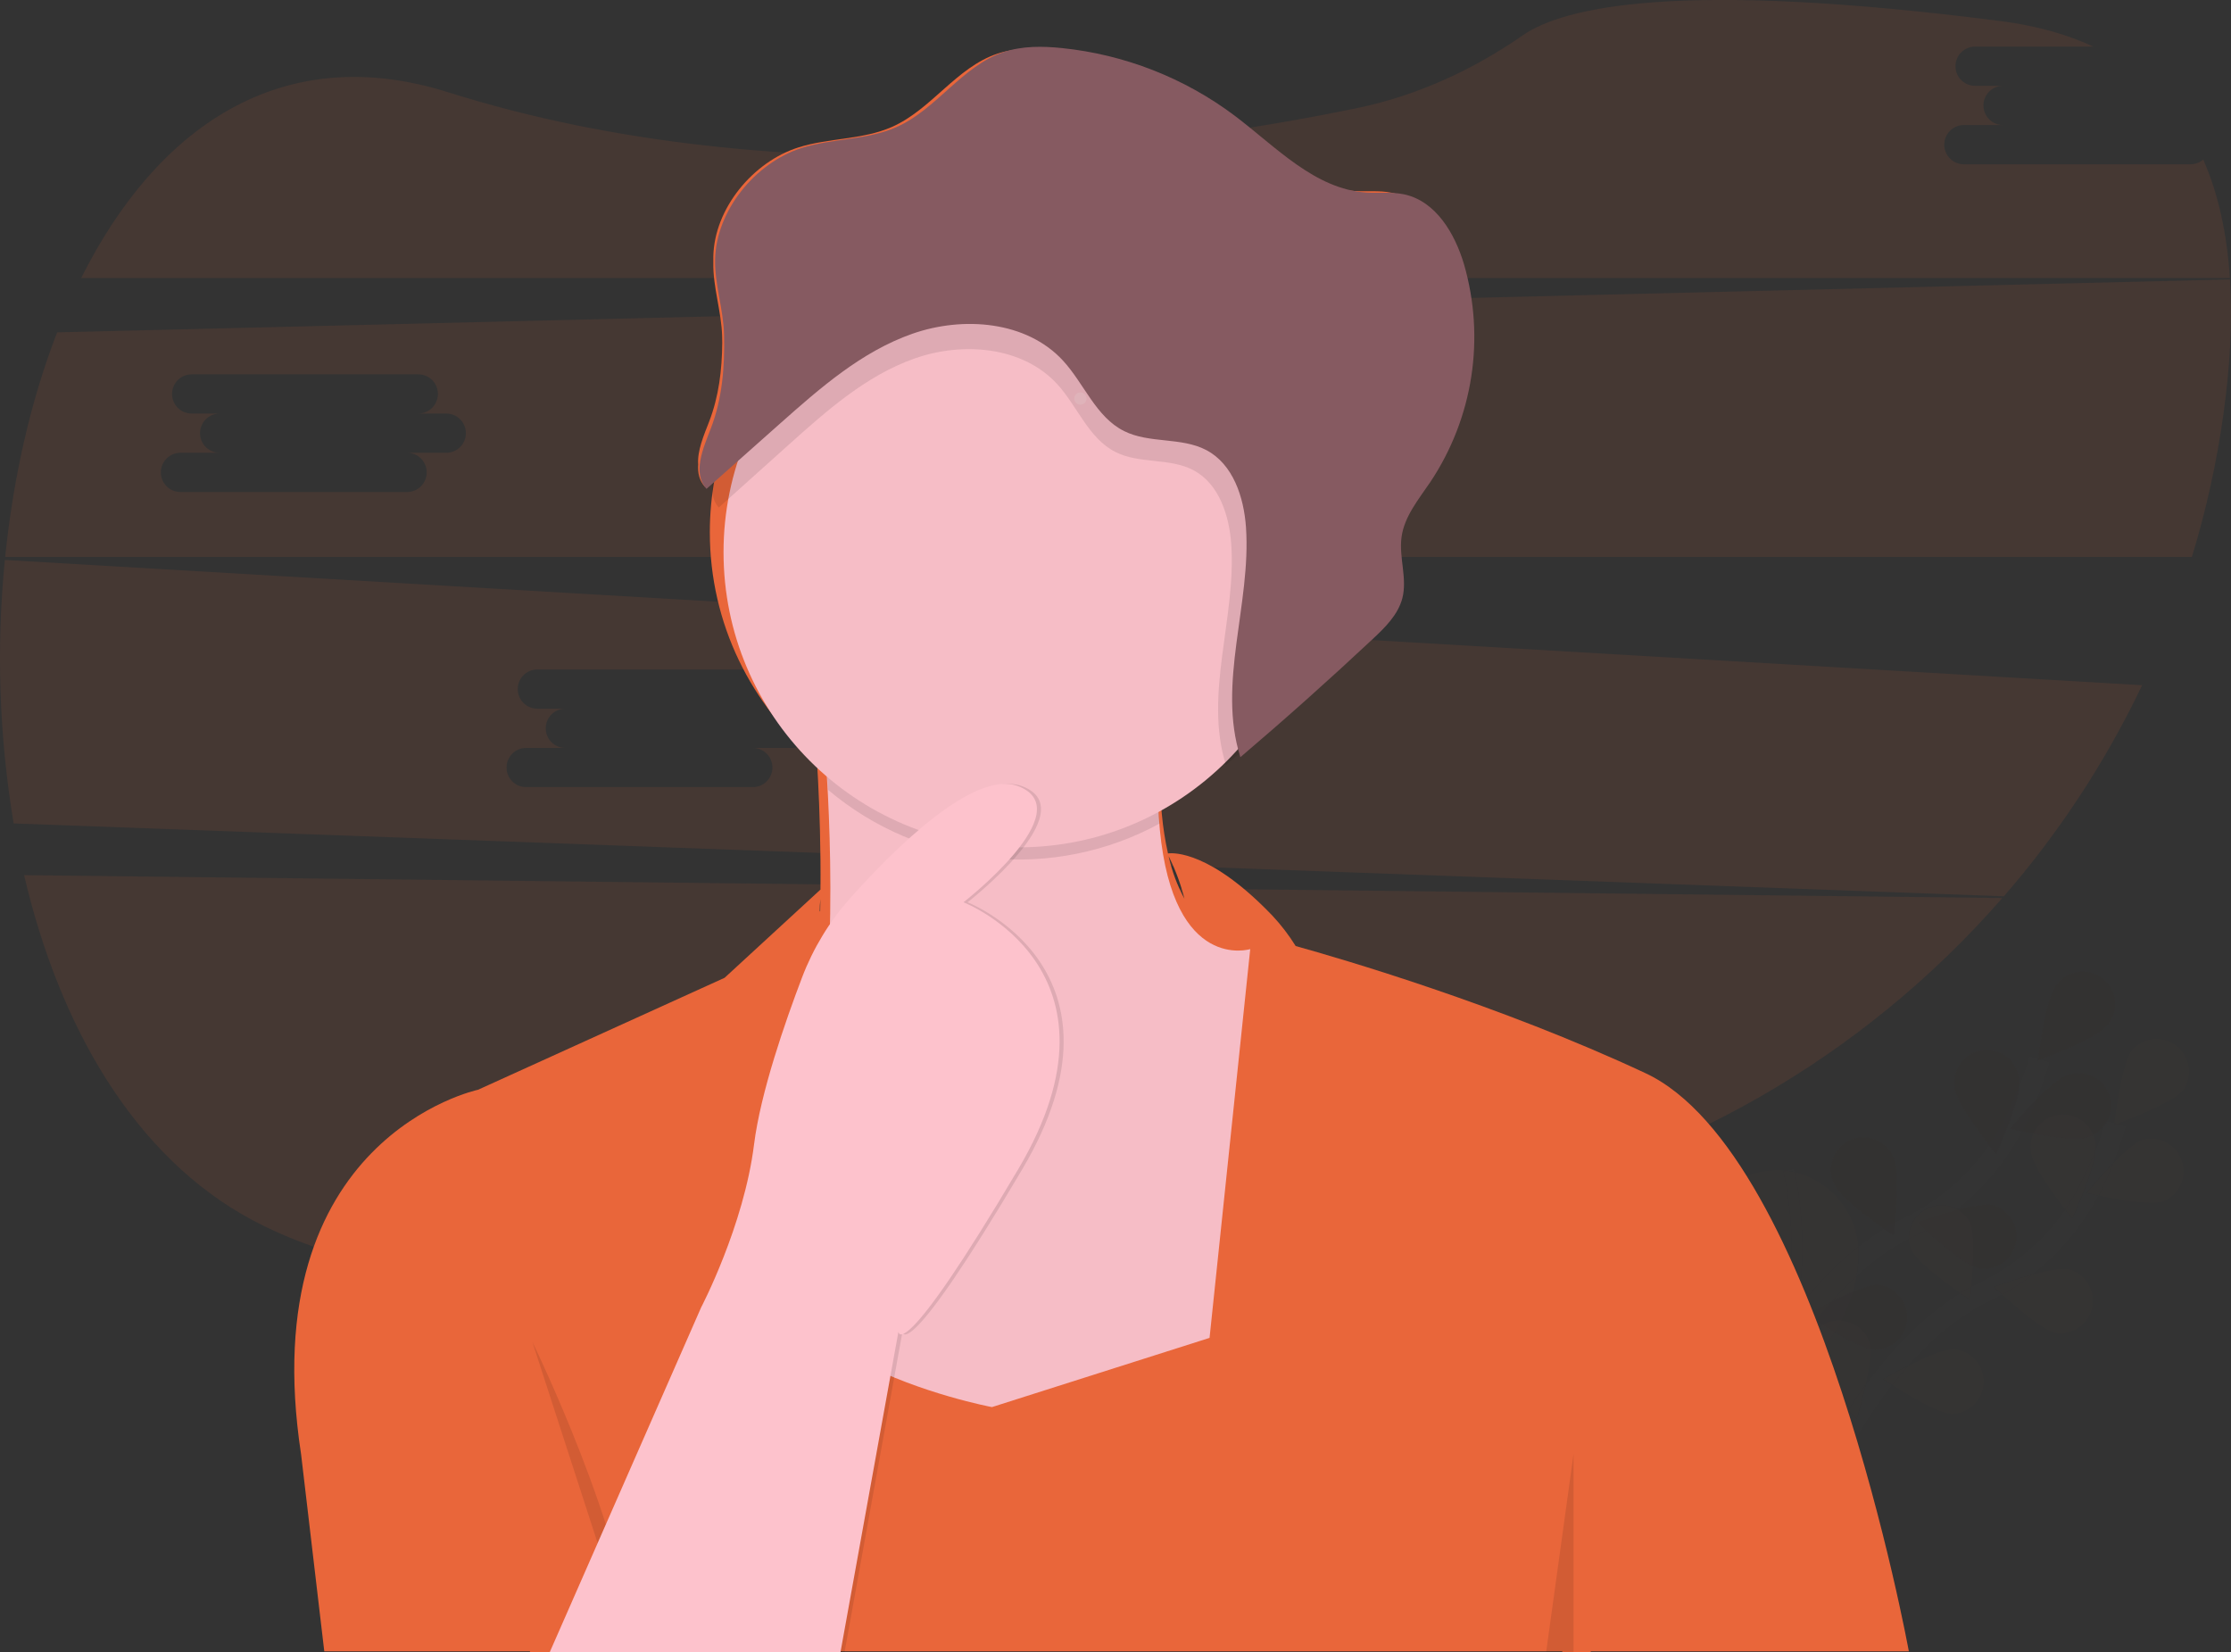 <svg width="212" height="157" viewBox="0 0 212 157" fill="none" xmlns="http://www.w3.org/2000/svg">
<rect x="0" y="0" width="212" height="157" fill="#333333" stroke="none"/>
<g clip-path="url(#clip0)">
<g opacity="0.1">
<path opacity="0.1" d="M169.751 111.231C169.751 111.231 154.616 109.264 165.903 133.779C165.903 133.779 176.189 129.368 176.599 119.418C176.682 117.481 176.053 115.581 174.83 114.078C173.608 112.575 171.877 111.573 169.965 111.262L169.751 111.231Z" fill="#E9663A"/>
<path opacity="0.1" d="M169.973 111.194C169.973 111.194 173.399 124.863 165.915 133.781" stroke="#535461" stroke-miterlimit="10"/>
<path opacity="0.1" d="M165.71 135.044C165.71 135.044 171.159 121.603 181.335 116.617C185.62 114.553 189.12 111.153 191.308 106.928C192.331 104.916 193.167 102.814 193.807 100.648" stroke="#535461" stroke-width="2" stroke-miterlimit="10"/>
<path opacity="0.1" d="M200.201 97.471C199.14 98.805 193.65 100.759 193.65 100.759C193.65 100.759 194.311 94.957 195.372 93.632C195.614 93.286 195.924 92.994 196.283 92.772C196.642 92.551 197.043 92.406 197.461 92.345C197.878 92.284 198.304 92.31 198.711 92.42C199.118 92.53 199.499 92.723 199.829 92.985C200.159 93.248 200.432 93.576 200.631 93.948C200.83 94.32 200.95 94.729 200.985 95.15C201.021 95.571 200.969 95.994 200.835 96.394C200.7 96.795 200.485 97.163 200.203 97.477L200.201 97.471Z" fill="#E9663A"/>
<path opacity="0.1" d="M198.317 108.04C196.701 108.584 191.036 107.232 191.036 107.232C191.036 107.232 194.736 102.729 196.352 102.186C196.743 102.026 197.163 101.947 197.586 101.956C198.009 101.964 198.425 102.059 198.81 102.235C199.194 102.411 199.539 102.664 199.822 102.979C200.105 103.293 200.32 103.663 200.455 104.064C200.59 104.465 200.641 104.89 200.605 105.311C200.569 105.733 200.447 106.143 200.247 106.516C200.046 106.888 199.772 107.216 199.44 107.478C199.108 107.74 198.726 107.932 198.317 108.04Z" fill="#E9663A"/>
<path opacity="0.1" d="M188.102 120.535C186.435 120.189 182.224 116.159 182.224 116.159C182.224 116.159 187.689 114.142 189.358 114.488C190.114 114.699 190.761 115.189 191.169 115.859C191.577 116.53 191.715 117.33 191.555 118.099C191.396 118.867 190.95 119.546 190.309 119.998C189.668 120.45 188.879 120.642 188.102 120.533V120.535Z" fill="#E9663A"/>
<path opacity="0.1" d="M178.247 128.248C176.545 128.188 171.714 124.929 171.714 124.929C171.714 124.929 176.761 122.013 178.464 122.075C179.244 122.154 179.965 122.528 180.481 123.119C180.997 123.711 181.268 124.477 181.241 125.262C181.213 126.046 180.889 126.791 180.333 127.345C179.777 127.9 179.032 128.221 178.247 128.246V128.248Z" fill="#E9663A"/>
<path opacity="0.1" d="M185.76 103.447C185.979 105.139 189.668 109.649 189.668 109.649C189.668 109.649 192.097 104.35 191.88 102.658C191.854 102.235 191.741 101.823 191.548 101.446C191.356 101.069 191.089 100.735 190.762 100.465C190.436 100.196 190.058 99.996 189.652 99.879C189.245 99.762 188.819 99.729 188.399 99.783C187.98 99.837 187.576 99.977 187.212 100.194C186.849 100.41 186.534 100.699 186.286 101.043C186.039 101.386 185.865 101.777 185.774 102.19C185.684 102.604 185.679 103.031 185.76 103.447Z" fill="#E9663A"/>
<path opacity="0.1" d="M174.348 112.622C175.061 114.169 179.93 117.369 179.93 117.369C179.93 117.369 180.665 111.585 179.952 110.038C179.8 109.643 179.568 109.283 179.272 108.982C178.976 108.68 178.621 108.442 178.229 108.283C177.838 108.124 177.417 108.047 176.995 108.056C176.572 108.066 176.156 108.163 175.772 108.34C175.388 108.517 175.044 108.771 174.762 109.086C174.481 109.402 174.266 109.771 174.133 110.173C173.999 110.574 173.949 110.999 173.986 111.421C174.023 111.842 174.146 112.251 174.348 112.624V112.622Z" fill="#E9663A"/>
<path opacity="0.1" d="M164.477 123.053C164.918 124.701 169.179 128.677 169.179 128.677C169.179 128.677 170.879 123.102 170.437 121.454C170.354 121.038 170.188 120.644 169.947 120.296C169.706 119.947 169.397 119.652 169.037 119.428C168.678 119.204 168.276 119.057 167.858 118.995C167.439 118.933 167.012 118.957 166.603 119.067C166.194 119.176 165.812 119.369 165.481 119.633C165.149 119.896 164.875 120.225 164.676 120.599C164.477 120.972 164.356 121.383 164.322 121.805C164.288 122.228 164.341 122.652 164.477 123.053Z" fill="#E9663A"/>
<path opacity="0.25" d="M200.201 97.471C199.14 98.805 193.65 100.759 193.65 100.759C193.65 100.759 194.311 94.957 195.372 93.632C195.614 93.286 195.924 92.994 196.283 92.772C196.642 92.551 197.043 92.406 197.461 92.345C197.878 92.284 198.304 92.31 198.711 92.42C199.118 92.53 199.499 92.723 199.829 92.985C200.159 93.248 200.432 93.576 200.631 93.948C200.83 94.32 200.95 94.729 200.985 95.15C201.021 95.571 200.969 95.994 200.835 96.394C200.7 96.795 200.485 97.163 200.203 97.477L200.201 97.471Z" fill="black"/>
<path opacity="0.25" d="M198.317 108.04C196.701 108.584 191.036 107.232 191.036 107.232C191.036 107.232 194.736 102.729 196.352 102.186C196.743 102.026 197.163 101.947 197.586 101.956C198.009 101.964 198.425 102.059 198.81 102.235C199.194 102.411 199.539 102.664 199.822 102.979C200.105 103.293 200.32 103.663 200.455 104.064C200.59 104.465 200.641 104.89 200.605 105.311C200.569 105.733 200.447 106.143 200.247 106.516C200.046 106.888 199.772 107.216 199.44 107.478C199.108 107.74 198.726 107.932 198.317 108.04Z" fill="black"/>
<path opacity="0.25" d="M188.102 120.535C186.435 120.189 182.224 116.159 182.224 116.159C182.224 116.159 187.689 114.142 189.358 114.488C190.114 114.699 190.761 115.189 191.169 115.859C191.577 116.53 191.715 117.33 191.555 118.099C191.396 118.867 190.95 119.546 190.309 119.998C189.668 120.45 188.879 120.642 188.102 120.533V120.535Z" fill="black"/>
<path opacity="0.25" d="M178.247 128.248C176.545 128.188 171.714 124.929 171.714 124.929C171.714 124.929 176.761 122.013 178.464 122.075C179.244 122.154 179.965 122.528 180.481 123.119C180.997 123.711 181.268 124.477 181.241 125.262C181.213 126.046 180.889 126.791 180.333 127.345C179.777 127.9 179.032 128.221 178.247 128.246V128.248Z" fill="black"/>
<path opacity="0.25" d="M185.76 103.447C185.979 105.139 189.668 109.649 189.668 109.649C189.668 109.649 192.097 104.35 191.88 102.658C191.854 102.235 191.741 101.823 191.548 101.446C191.356 101.069 191.089 100.735 190.762 100.465C190.436 100.196 190.058 99.996 189.652 99.879C189.245 99.762 188.819 99.729 188.399 99.783C187.98 99.837 187.576 99.977 187.212 100.194C186.849 100.41 186.534 100.699 186.286 101.043C186.039 101.386 185.865 101.777 185.774 102.19C185.684 102.604 185.679 103.031 185.76 103.447Z" fill="black"/>
<path opacity="0.25" d="M174.348 112.622C175.061 114.169 179.93 117.369 179.93 117.369C179.93 117.369 180.665 111.585 179.952 110.038C179.8 109.643 179.568 109.283 179.272 108.982C178.976 108.68 178.621 108.442 178.229 108.283C177.838 108.124 177.417 108.047 176.995 108.056C176.572 108.066 176.156 108.163 175.772 108.34C175.388 108.517 175.044 108.771 174.762 109.086C174.481 109.402 174.266 109.771 174.133 110.173C173.999 110.574 173.949 110.999 173.986 111.421C174.023 111.842 174.146 112.251 174.348 112.624V112.622Z" fill="black"/>
<path opacity="0.25" d="M164.477 123.053C164.918 124.701 169.179 128.677 169.179 128.677C169.179 128.677 170.879 123.102 170.437 121.454C170.354 121.038 170.188 120.644 169.947 120.296C169.706 119.947 169.397 119.652 169.037 119.428C168.678 119.204 168.276 119.057 167.858 118.995C167.439 118.933 167.012 118.957 166.603 119.067C166.194 119.176 165.812 119.369 165.481 119.633C165.149 119.896 164.875 120.225 164.676 120.599C164.477 120.972 164.356 121.383 164.322 121.805C164.288 122.228 164.341 122.652 164.477 123.053Z" fill="black"/>
<path opacity="0.1" d="M172.968 141.159C172.968 141.159 178.417 127.718 188.593 122.732C192.876 120.667 196.374 117.266 198.56 113.041C199.583 111.029 200.419 108.927 201.059 106.762" stroke="#535461" stroke-width="2" stroke-miterlimit="10"/>
<path opacity="0.1" d="M207.449 103.582C206.388 104.917 200.898 106.87 200.898 106.87C200.898 106.87 201.559 101.068 202.62 99.743C203.147 99.158 203.877 98.795 204.662 98.73C205.446 98.664 206.227 98.901 206.843 99.391C207.459 99.882 207.865 100.589 207.978 101.369C208.091 102.149 207.903 102.943 207.451 103.588L207.449 103.582Z" fill="#E9663A"/>
<path opacity="0.1" d="M205.569 114.151C203.954 114.695 198.288 113.343 198.288 113.343C198.288 113.343 201.989 108.841 203.604 108.297C204.363 108.096 205.17 108.191 205.862 108.563C206.553 108.936 207.077 109.558 207.328 110.303C207.578 111.048 207.535 111.86 207.209 112.575C206.882 113.29 206.296 113.853 205.569 114.151Z" fill="#E9663A"/>
<path opacity="0.1" d="M195.355 126.654C193.687 126.308 189.476 122.278 189.476 122.278C189.476 122.278 194.941 120.261 196.611 120.607C197.366 120.818 198.013 121.308 198.421 121.978C198.829 122.649 198.967 123.449 198.808 124.218C198.648 124.986 198.202 125.665 197.561 126.117C196.92 126.569 196.131 126.761 195.355 126.652V126.654Z" fill="#E9663A"/>
<path opacity="0.1" d="M185.497 134.357C183.795 134.297 178.964 131.039 178.964 131.039C178.964 131.039 184.011 128.126 185.714 128.186C186.494 128.266 187.215 128.639 187.731 129.231C188.247 129.823 188.518 130.588 188.491 131.373C188.463 132.158 188.139 132.903 187.583 133.457C187.027 134.011 186.282 134.333 185.497 134.357Z" fill="#E9663A"/>
<path opacity="0.1" d="M193.011 109.566C193.229 111.258 196.918 115.768 196.918 115.768C196.918 115.768 199.347 110.469 199.13 108.777C199.104 108.354 198.991 107.942 198.799 107.565C198.606 107.188 198.339 106.854 198.013 106.585C197.686 106.315 197.308 106.115 196.902 105.998C196.495 105.881 196.069 105.848 195.65 105.902C195.23 105.956 194.826 106.096 194.463 106.313C194.099 106.529 193.784 106.818 193.537 107.162C193.289 107.505 193.115 107.896 193.024 108.309C192.934 108.723 192.929 109.151 193.011 109.566Z" fill="#E9663A"/>
<path opacity="0.1" d="M181.6 118.725C182.313 120.272 187.183 123.473 187.183 123.473C187.183 123.473 187.917 117.689 187.204 116.141C186.83 115.45 186.207 114.927 185.461 114.679C184.716 114.431 183.904 114.476 183.191 114.805C182.478 115.134 181.916 115.723 181.621 116.451C181.325 117.18 181.318 117.993 181.6 118.727V118.725Z" fill="#E9663A"/>
<path opacity="0.1" d="M171.73 129.169C172.17 130.816 176.431 134.792 176.431 134.792C176.431 134.792 178.132 129.217 177.689 127.569C177.436 126.826 176.91 126.207 176.218 125.837C175.526 125.467 174.719 125.375 173.962 125.578C173.204 125.782 172.552 126.266 172.137 126.932C171.723 127.599 171.577 128.398 171.73 129.169Z" fill="#E9663A"/>
</g>
<path opacity="0.1" d="M2.29 83.154C5.644 97.504 12.746 109.908 23.969 115.921C47.293 128.416 99.894 121.972 139.152 114.567C158.987 110.839 176.992 100.539 190.269 85.326L2.29 83.154Z" fill="#E9663A"/>
<path opacity="0.1" d="M208.155 15.609H186.615C186.121 15.609 185.647 15.413 185.298 15.063C184.949 14.714 184.753 14.24 184.753 13.745C184.753 13.251 184.949 12.777 185.298 12.428C185.647 12.079 186.121 11.882 186.615 11.882H190.338C189.844 11.882 189.371 11.686 189.022 11.336C188.673 10.987 188.476 10.513 188.476 10.019C188.476 9.525 188.673 9.051 189.022 8.701C189.371 8.352 189.844 8.155 190.338 8.155H187.679C187.186 8.155 186.712 7.959 186.363 7.61C186.014 7.26 185.817 6.786 185.817 6.292C185.817 5.798 186.014 5.324 186.363 4.974C186.712 4.625 187.186 4.429 187.679 4.429H198.922C196.427 3.268 193.511 2.443 190.153 2.009C159.498 -1.932 148.553 0.675 144.692 3.363C139.929 6.67 134.615 9.103 128.935 10.275C110.019 14.176 74.647 18.875 42.587 8.767C26.653 3.738 14.81 12.232 7.712 26.42H211.894C211.627 22.297 210.829 18.491 209.364 15.156C209.028 15.448 208.599 15.608 208.155 15.609Z" fill="#E9663A"/>
<path opacity="0.1" d="M0.462 53.203C-0.365 61.549 -0.084 69.968 1.299 78.24L190.416 85.162C195.68 79.101 200.1 72.354 203.556 65.106L0.462 53.203ZM75.26 71.063H71.536C72.03 71.063 72.504 71.259 72.853 71.609C73.202 71.958 73.398 72.432 73.398 72.926C73.398 73.421 73.202 73.894 72.853 74.244C72.504 74.593 72.03 74.79 71.536 74.79H49.996C49.502 74.79 49.029 74.593 48.68 74.244C48.331 73.894 48.134 73.421 48.134 72.926C48.134 72.432 48.331 71.958 48.68 71.609C49.029 71.259 49.502 71.063 49.996 71.063H53.72C53.226 71.063 52.752 70.867 52.403 70.517C52.054 70.168 51.858 69.694 51.858 69.2C51.858 68.705 52.054 68.231 52.403 67.882C52.752 67.533 53.226 67.336 53.72 67.336H51.061C50.567 67.336 50.094 67.14 49.744 66.79C49.395 66.441 49.199 65.967 49.199 65.473C49.199 64.979 49.395 64.505 49.744 64.155C50.094 63.806 50.567 63.609 51.061 63.609H72.601C73.095 63.609 73.568 63.806 73.918 64.155C74.267 64.505 74.463 64.979 74.463 65.473C74.463 65.967 74.267 66.441 73.918 66.79C73.568 67.14 73.095 67.336 72.601 67.336H75.26C75.754 67.336 76.227 67.533 76.576 67.882C76.926 68.231 77.122 68.705 77.122 69.2C77.122 69.694 76.926 70.168 76.576 70.517C76.227 70.867 75.754 71.063 75.26 71.063Z" fill="#E9663A"/>
<path opacity="0.1" d="M211.903 26.549L5.432 31.578C2.922 38.039 1.266 45.343 0.493 52.915H208.286C209.643 48.467 210.646 43.919 211.287 39.313C211.905 34.863 212.153 30.558 211.903 26.549ZM42.41 43.021H38.686C39.18 43.021 39.653 43.217 40.002 43.566C40.352 43.916 40.548 44.39 40.548 44.884C40.548 45.378 40.352 45.852 40.002 46.202C39.653 46.551 39.18 46.747 38.686 46.747H17.146C16.652 46.747 16.178 46.551 15.829 46.202C15.48 45.852 15.284 45.378 15.284 44.884C15.284 44.39 15.48 43.916 15.829 43.566C16.178 43.217 16.652 43.021 17.146 43.021H20.869C20.376 43.021 19.902 42.824 19.553 42.475C19.204 42.126 19.008 41.651 19.008 41.157C19.008 40.663 19.204 40.189 19.553 39.84C19.902 39.49 20.376 39.294 20.869 39.294H18.211C17.717 39.294 17.243 39.098 16.894 38.748C16.545 38.399 16.349 37.925 16.349 37.431C16.349 36.936 16.545 36.462 16.894 36.113C17.243 35.764 17.717 35.567 18.211 35.567H39.751C40.244 35.567 40.718 35.764 41.067 36.113C41.416 36.462 41.612 36.936 41.612 37.431C41.612 37.925 41.416 38.399 41.067 38.748C40.718 39.098 40.244 39.294 39.751 39.294H42.41C42.903 39.294 43.377 39.49 43.726 39.84C44.075 40.189 44.271 40.663 44.271 41.157C44.271 41.651 44.075 42.126 43.726 42.475C43.377 42.824 42.903 43.021 42.41 43.021Z" fill="#E9663A"/>
<path d="M181.387 156.901C181.387 156.901 172.777 109.636 156.357 101.966C142.444 95.462 127.399 91.077 123.121 89.888C122.482 88.858 121.743 87.894 120.916 87.008C115.069 80.899 111.556 81.013 110.987 81.089C110.718 79.877 110.524 78.65 110.408 77.414C110.39 77.221 110.373 77.041 110.357 76.849L110.408 76.824C110.373 76.459 110.342 76.082 110.315 75.693C112.702 74.418 114.9 72.816 116.844 70.933C116.87 71.017 116.891 71.1 116.918 71.185C121.132 67.62 125.259 63.958 129.299 60.2C130.458 59.115 131.675 57.937 132.07 56.407C132.196 55.881 132.245 55.339 132.214 54.798C132.267 53.638 131.992 52.453 131.946 51.277C131.946 51.083 131.967 50.904 131.992 50.72C132.263 48.795 133.6 47.215 134.698 45.601C137.44 41.52 138.871 36.698 138.8 31.781C138.83 29.424 138.504 27.077 137.834 24.818C136.978 21.952 135.196 18.941 132.23 18.314C131.082 18.073 129.89 18.224 128.719 18.148C123.871 17.839 120.242 13.893 116.375 11.002C111.656 7.491 106.075 5.323 100.224 4.729C98.398 4.535 96.512 4.522 94.775 5.102C90.873 6.401 88.504 10.414 84.746 12.064C81.967 13.29 78.755 13.091 75.857 14.011C71.542 15.385 67.88 19.813 67.784 24.364C67.784 24.532 67.784 24.7 67.784 24.869C67.784 24.898 67.784 24.927 67.784 24.954C67.735 27.253 68.556 29.595 68.622 31.949C68.622 32.162 68.625 32.375 68.632 32.589C68.611 35.13 68.307 37.679 67.382 40.068C66.883 41.354 66.242 42.843 66.346 44.129C66.288 44.916 66.441 45.655 66.987 46.256L67.921 45.432C67.608 47.128 67.451 48.849 67.451 50.573C67.451 59.264 71.401 67.046 77.631 72.283C77.667 72.862 77.702 73.482 77.735 74.144C77.882 77.01 77.998 80.605 77.965 84.523L68.852 92.907L45.424 103.544C45.424 103.544 23.998 108.073 28.613 138.198L30.815 156.903H50.377L50.332 157.002H79.366L79.383 156.903H148.462L148.448 157.002H151.154V156.903L181.387 156.901ZM111.159 81.568C111.752 82.794 112.218 84.077 112.551 85.397C111.867 84.127 111.362 82.768 111.049 81.359L111.078 81.412L111.159 81.568ZM77.957 85.436C77.957 85.805 77.951 86.177 77.938 86.552L77.892 86.618C77.889 86.22 77.911 85.822 77.957 85.426V85.436Z" fill="#E9663A"/>
<path d="M118.802 90.18L114.937 127.119L94.261 133.694C94.261 133.694 67.401 128.666 74.357 114.161C79.306 103.843 79.169 85.405 78.678 75.619C78.485 71.647 78.222 69.1 78.222 69.1C78.222 69.1 113.391 38.35 110.493 66.006C109.932 71.361 109.899 75.548 110.211 78.82C111.515 92.443 118.802 90.18 118.802 90.18Z" fill="#FDC2CC"/>
<path opacity="0.03" d="M118.802 90.18L114.937 127.119L94.261 133.694C94.261 133.694 67.401 128.666 74.357 114.161C79.306 103.843 79.169 85.405 78.678 75.619C78.485 71.647 78.222 69.1 78.222 69.1C78.222 69.1 113.391 38.35 110.493 66.006C109.932 71.361 109.899 75.548 110.211 78.82C111.515 92.443 118.802 90.18 118.802 90.18Z" fill="black"/>
<path opacity="0.1" d="M110.493 65.425C109.932 70.781 109.899 74.968 110.211 78.24C105.246 80.953 99.577 82.099 93.949 81.528C88.321 80.956 82.998 78.694 78.678 75.039C78.485 71.067 78.222 68.52 78.222 68.52C78.222 68.52 113.391 37.77 110.493 65.425Z" fill="black"/>
<path d="M96.773 80.512C112.248 80.512 124.792 67.957 124.792 52.47C124.792 36.983 112.248 24.428 96.773 24.428C81.298 24.428 68.754 36.983 68.754 52.47C68.754 67.957 81.298 80.512 96.773 80.512Z" fill="#FDC2CC"/>
<path opacity="0.03" d="M96.773 80.512C112.248 80.512 124.792 67.957 124.792 52.47C124.792 36.983 112.248 24.428 96.773 24.428C81.298 24.428 68.754 36.983 68.754 52.47C68.754 67.957 81.298 80.512 96.773 80.512Z" fill="black"/>
<path opacity="0.1" d="M50.589 127.505C50.589 127.505 59.672 146.071 60.155 156.998L50.589 127.505Z" fill="black"/>
<path opacity="0.1" d="M149.527 138.144L146.918 157H149.527V138.144Z" fill="black"/>
<path opacity="0.1" d="M52.618 156.998L67.014 124.218C67.014 124.218 71.073 116.482 72.039 108.746C73.005 101.01 78.222 88.826 78.222 88.826C78.222 88.826 91.169 72.388 97.159 74.709C103.15 77.029 91.942 85.732 91.942 85.732C91.942 85.732 108.367 92.114 97.159 111.067C85.952 130.019 85.758 126.538 85.758 126.538L80.251 156.998H52.618Z" fill="black"/>
<path d="M52.232 156.998L66.628 124.218C66.628 124.218 70.686 116.482 71.652 108.746C72.267 103.828 74.599 97.111 76.216 92.87C77.272 90.097 78.826 87.541 80.8 85.328C84.986 80.64 92.588 73.08 96.773 74.705C102.763 77.025 91.556 85.728 91.556 85.728C91.556 85.728 107.981 92.11 96.773 111.063C85.565 130.016 85.372 126.535 85.372 126.535L79.865 156.994L52.232 156.998Z" fill="#FDC2CC"/>
<path opacity="0.15" d="M105.372 37.288C105.692 37.288 105.952 37.029 105.952 36.708C105.952 36.388 105.692 36.128 105.372 36.128C105.052 36.128 104.792 36.388 104.792 36.708C104.792 37.029 105.052 37.288 105.372 37.288Z" fill="white"/>
<path opacity="0.15" d="M102.667 38.449C102.987 38.449 103.246 38.189 103.246 37.869C103.246 37.548 102.987 37.288 102.667 37.288C102.346 37.288 102.087 37.548 102.087 37.869C102.087 38.189 102.346 38.449 102.667 38.449Z" fill="white"/>
<path opacity="0.1" d="M76.868 17.131C79.664 16.226 82.767 16.421 85.449 15.218C89.076 13.59 91.362 9.648 95.127 8.372C96.804 7.803 98.624 7.825 100.385 8.007C106.045 8.596 111.436 10.728 115.971 14.17C119.702 17.011 123.204 20.885 127.882 21.188C129.013 21.262 130.162 21.113 131.27 21.351C134.137 21.966 135.855 24.923 136.68 27.733C137.635 31.063 137.859 34.56 137.336 37.985C136.814 41.41 135.558 44.682 133.654 47.575C132.595 49.161 131.304 50.714 131.044 52.603C130.788 54.456 131.577 56.377 131.117 58.191C130.731 59.693 129.571 60.85 128.443 61.915C124.546 65.604 120.563 69.198 116.495 72.697C114.381 65.975 117.482 58.736 116.999 51.706C116.806 48.968 115.84 45.978 113.426 44.686C111.167 43.479 108.28 44.106 105.994 42.945C103.444 41.659 102.396 38.613 100.468 36.505C97.183 32.908 91.48 32.444 86.887 34.069C82.294 35.693 78.539 39.035 74.906 42.294L68.303 48.221C67.015 46.767 67.992 44.535 68.69 42.717C69.73 39.992 69.958 37.054 69.888 34.161C69.832 31.841 69.032 29.549 69.078 27.29C69.171 22.834 72.704 18.479 76.868 17.131Z" fill="black"/>
<path d="M76.152 14.07C79.095 13.127 82.362 13.331 85.186 12.078C89.004 10.382 91.41 6.277 95.373 4.948C97.139 4.355 99.055 4.378 100.908 4.567C106.867 5.181 112.542 7.401 117.316 10.986C121.244 13.945 124.93 17.98 129.855 18.296C131.045 18.372 132.255 18.217 133.421 18.465C136.44 19.106 138.248 22.185 139.117 25.112C140.121 28.581 140.357 32.223 139.807 35.79C139.257 39.357 137.935 42.764 135.931 45.778C134.816 47.43 133.457 49.047 133.183 51.015C132.914 52.945 133.744 54.945 133.26 56.834C132.853 58.399 131.633 59.604 130.445 60.714C126.342 64.555 122.15 68.299 117.867 71.943C115.642 64.942 118.907 57.402 118.398 50.081C118.195 47.228 117.178 44.114 114.637 42.769C112.259 41.512 109.22 42.165 106.813 40.956C104.128 39.617 103.026 36.444 100.996 34.249C97.537 30.502 91.534 30.019 86.699 31.711C81.864 33.403 77.911 36.883 74.087 40.277L67.136 46.451C65.779 44.936 66.809 42.612 67.543 40.718C68.638 37.88 68.877 34.821 68.804 31.807C68.745 29.39 67.903 27.003 67.952 24.651C68.05 20.01 71.768 15.474 76.152 14.07Z" fill="#865A61"/>
</g>
<defs>
<clipPath id="clip0">
<rect width="212" height="157" fill="white"/>
</clipPath>
</defs>
</svg>
